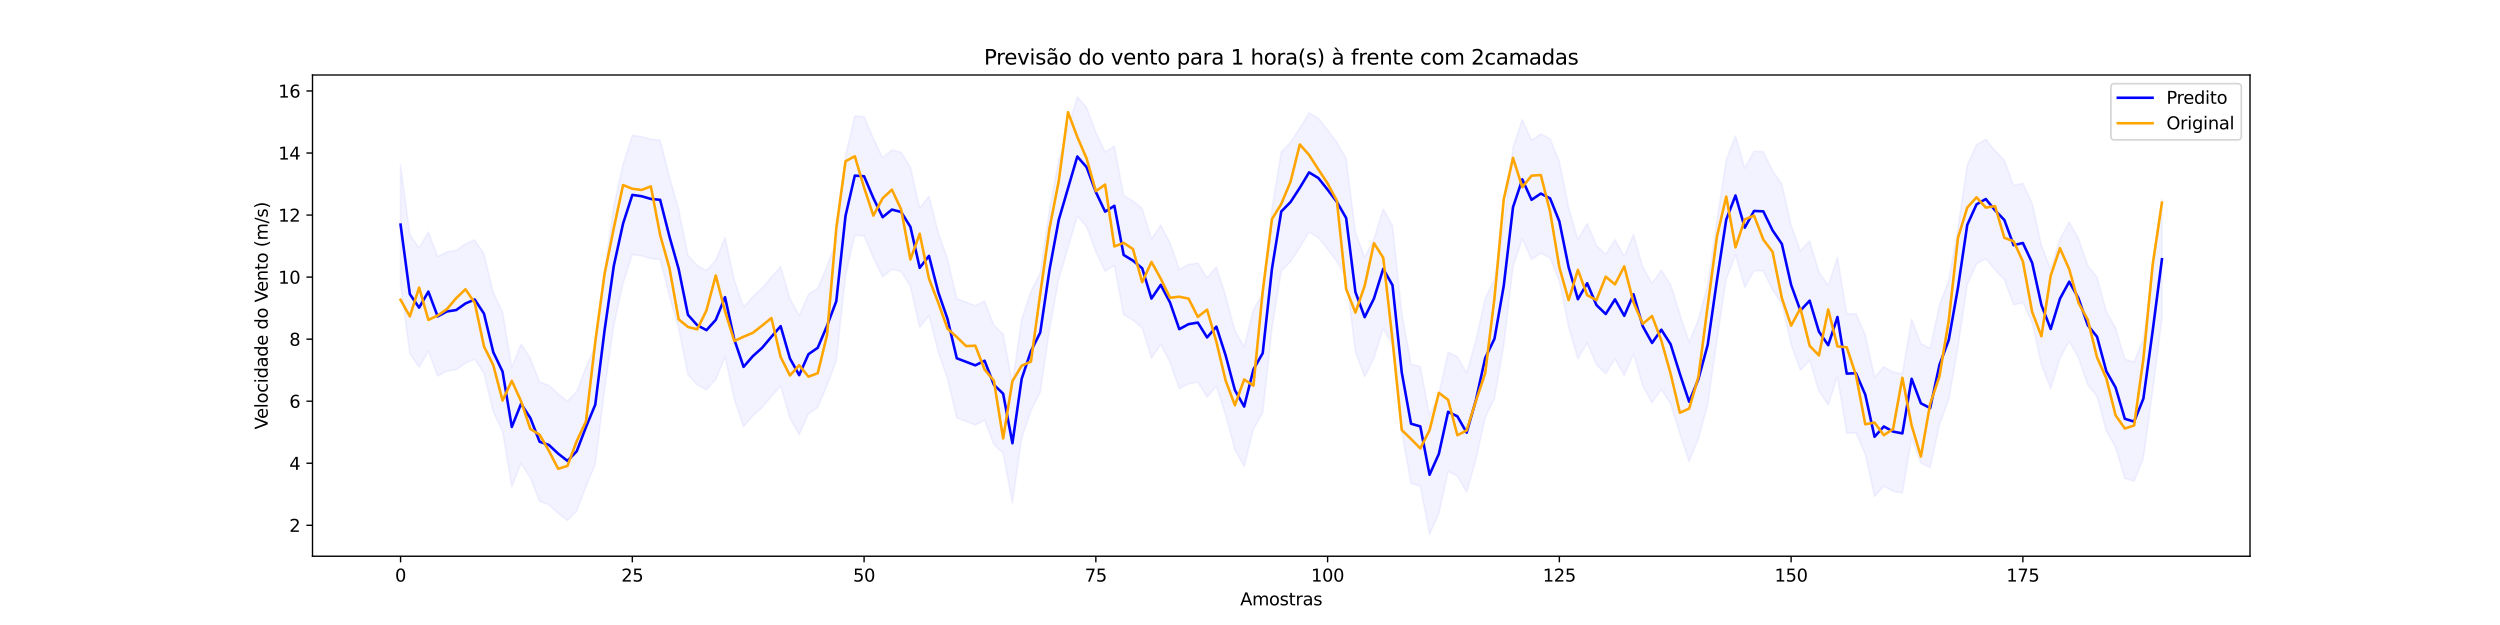 <?xml version="1.0" encoding="utf-8" standalone="no"?>
<!DOCTYPE svg PUBLIC "-//W3C//DTD SVG 1.1//EN"
  "http://www.w3.org/Graphics/SVG/1.1/DTD/svg11.dtd">
<svg xmlns:xlink="http://www.w3.org/1999/xlink" width="1440pt" height="360pt" viewBox="0 0 1440 360" xmlns="http://www.w3.org/2000/svg" version="1.1">
 <defs>
  <style type="text/css">*{stroke-linejoin: round; stroke-linecap: butt}</style>
 </defs>
 <g id="figure_1">
  <g id="patch_1">
   <path d="M 0 360 
L 1440 360 
L 1440 0 
L 0 0 
z
" style="fill: #ffffff"/>
  </g>
  <g id="axes_1">
   <g id="patch_2">
    <path d="M 180 320.4 
L 1296 320.4 
L 1296 43.2 
L 180 43.2 
z
" style="fill: #ffffff"/>
   </g>
   <g id="PolyCollection_1">
    <defs>
     <path id="m477e5c81d1" d="M 230.727 -264.965 
L 230.727 -196.266 
L 236.067 -156.262 
L 241.407 -148.441 
L 246.746 -157.671 
L 252.086 -143.405 
L 257.426 -146.241 
L 262.766 -147.062 
L 268.105 -150.848 
L 273.445 -153.124 
L 278.785 -144.986 
L 284.124 -122.798 
L 289.464 -111.633 
L 294.804 -79.74 
L 300.144 -93.084 
L 305.483 -84.875 
L 310.823 -71.211 
L 316.163 -69.358 
L 321.502 -64.366 
L 326.842 -60.197 
L 332.182 -65.712 
L 337.522 -79.665 
L 342.861 -92.544 
L 348.201 -135.13 
L 353.541 -172.463 
L 358.88 -196.857 
L 364.22 -213.396 
L 369.56 -212.628 
L 374.9 -211.063 
L 380.239 -210.549 
L 385.579 -189.518 
L 390.919 -170.635 
L 396.258 -144.296 
L 401.598 -138.327 
L 406.938 -135.492 
L 412.278 -141.4 
L 417.617 -154.473 
L 422.957 -130.081 
L 428.297 -114.335 
L 433.636 -120.506 
L 438.976 -125.298 
L 444.316 -131.637 
L 449.656 -137.776 
L 454.995 -119.187 
L 460.335 -109.582 
L 465.675 -121.634 
L 471.014 -125.335 
L 476.354 -137.959 
L 481.694 -152.124 
L 487.033 -201.389 
L 492.373 -224.495 
L 497.713 -224.102 
L 503.053 -211.573 
L 508.392 -200.541 
L 513.732 -204.923 
L 519.072 -203.546 
L 524.411 -194.928 
L 529.751 -171.385 
L 535.091 -178.264 
L 540.431 -157.363 
L 545.77 -141.96 
L 551.11 -119.278 
L 556.45 -117.253 
L 561.789 -115.213 
L 567.129 -117.88 
L 572.469 -104.03 
L 577.809 -98.88 
L 583.148 -70.343 
L 588.488 -107.49 
L 593.828 -123.414 
L 599.167 -134.11 
L 604.507 -170.256 
L 609.847 -199.022 
L 615.187 -217.424 
L 620.526 -235.501 
L 625.866 -229.348 
L 631.206 -215.053 
L 636.545 -203.748 
L 641.885 -207.098 
L 647.225 -178.792 
L 652.565 -175.55 
L 657.904 -171.116 
L 663.244 -153.677 
L 668.584 -161.562 
L 673.923 -151.421 
L 679.263 -136.062 
L 684.603 -138.929 
L 689.943 -139.84 
L 695.282 -131.297 
L 700.622 -137.49 
L 705.962 -120.932 
L 711.301 -100.91 
L 716.641 -91.478 
L 721.981 -112.852 
L 727.321 -122.232 
L 732.66 -170.947 
L 738 -203.819 
L 743.34 -209.26 
L 748.679 -217.484 
L 754.019 -226.339 
L 759.359 -223.126 
L 764.699 -216.413 
L 770.038 -209.355 
L 775.378 -200.061 
L 780.718 -157.422 
L 786.057 -142.976 
L 791.397 -153.698 
L 796.737 -170.79 
L 802.077 -161.39 
L 807.416 -111.074 
L 812.756 -81.596 
L 818.096 -80.043 
L 823.435 -52.2 
L 828.775 -64.204 
L 834.115 -88.455 
L 839.455 -85.833 
L 844.794 -76.452 
L 850.134 -95.232 
L 855.474 -119.412 
L 860.813 -130.527 
L 866.153 -160.983 
L 871.493 -206.311 
L 876.833 -222.344 
L 882.172 -210.545 
L 887.512 -214.159 
L 892.852 -211.392 
L 898.191 -198.134 
L 903.531 -171.683 
L 908.871 -153.314 
L 914.211 -162.491 
L 919.55 -149.942 
L 924.89 -144.767 
L 930.23 -153.227 
L 935.569 -143.732 
L 940.909 -156.143 
L 946.249 -137.674 
L 951.589 -128.11 
L 956.928 -135.733 
L 962.268 -127.372 
L 967.608 -110.28 
L 972.947 -94.24 
L 978.287 -107.299 
L 983.627 -127.023 
L 988.967 -164.26 
L 994.306 -199.181 
L 999.646 -213.041 
L 1004.986 -194.533 
L 1010.325 -204.148 
L 1015.665 -203.908 
L 1021.005 -192.953 
L 1026.344 -185.172 
L 1031.684 -161.564 
L 1037.024 -146.773 
L 1042.364 -152.472 
L 1047.703 -134.644 
L 1053.043 -126.827 
L 1058.383 -143.055 
L 1063.722 -110.448 
L 1069.062 -110.68 
L 1074.402 -98.301 
L 1079.742 -74.074 
L 1085.081 -79.995 
L 1090.421 -77.054 
L 1095.761 -76.018 
L 1101.1 -107.462 
L 1106.44 -93.337 
L 1111.78 -90.608 
L 1117.12 -115.449 
L 1122.459 -129.749 
L 1127.799 -159.989 
L 1133.139 -196.117 
L 1138.478 -207.944 
L 1143.818 -211.029 
L 1149.158 -204.493 
L 1154.498 -198.951 
L 1159.837 -184.427 
L 1165.177 -185.684 
L 1170.517 -174.274 
L 1175.856 -149.954 
L 1181.196 -136.146 
L 1186.536 -153.591 
L 1191.876 -163.401 
L 1197.215 -153.843 
L 1202.555 -138.327 
L 1207.895 -131.679 
L 1213.234 -111.84 
L 1218.574 -102.445 
L 1223.914 -84.413 
L 1229.254 -82.815 
L 1234.593 -96.074 
L 1239.933 -135.032 
L 1245.273 -176.329 
L 1245.273 -245.028 
L 1245.273 -245.028 
L 1239.933 -203.731 
L 1234.593 -164.773 
L 1229.254 -151.514 
L 1223.914 -153.112 
L 1218.574 -171.144 
L 1213.234 -180.539 
L 1207.895 -200.378 
L 1202.555 -207.026 
L 1197.215 -222.542 
L 1191.876 -232.1 
L 1186.536 -222.29 
L 1181.196 -204.845 
L 1175.856 -218.653 
L 1170.517 -242.973 
L 1165.177 -254.383 
L 1159.837 -253.126 
L 1154.498 -267.65 
L 1149.158 -273.192 
L 1143.818 -279.728 
L 1138.478 -276.643 
L 1133.139 -264.816 
L 1127.799 -228.688 
L 1122.459 -198.448 
L 1117.12 -184.148 
L 1111.78 -159.307 
L 1106.44 -162.036 
L 1101.1 -176.161 
L 1095.761 -144.717 
L 1090.421 -145.753 
L 1085.081 -148.694 
L 1079.742 -142.773 
L 1074.402 -167 
L 1069.062 -179.379 
L 1063.722 -179.147 
L 1058.383 -211.754 
L 1053.043 -195.526 
L 1047.703 -203.343 
L 1042.364 -221.171 
L 1037.024 -215.472 
L 1031.684 -230.263 
L 1026.344 -253.871 
L 1021.005 -261.652 
L 1015.665 -272.607 
L 1010.325 -272.847 
L 1004.986 -263.232 
L 999.646 -281.74 
L 994.306 -267.88 
L 988.967 -232.959 
L 983.627 -195.722 
L 978.287 -175.998 
L 972.947 -162.939 
L 967.608 -178.979 
L 962.268 -196.071 
L 956.928 -204.432 
L 951.589 -196.809 
L 946.249 -206.373 
L 940.909 -224.842 
L 935.569 -212.431 
L 930.23 -221.926 
L 924.89 -213.466 
L 919.55 -218.641 
L 914.211 -231.19 
L 908.871 -222.013 
L 903.531 -240.382 
L 898.191 -266.833 
L 892.852 -280.091 
L 887.512 -282.858 
L 882.172 -279.244 
L 876.833 -291.043 
L 871.493 -275.01 
L 866.153 -229.682 
L 860.813 -199.226 
L 855.474 -188.111 
L 850.134 -163.931 
L 844.794 -145.151 
L 839.455 -154.532 
L 834.115 -157.154 
L 828.775 -132.903 
L 823.435 -120.899 
L 818.096 -148.742 
L 812.756 -150.295 
L 807.416 -179.773 
L 802.077 -230.089 
L 796.737 -239.489 
L 791.397 -222.397 
L 786.057 -211.675 
L 780.718 -226.121 
L 775.378 -268.76 
L 770.038 -278.054 
L 764.699 -285.112 
L 759.359 -291.825 
L 754.019 -295.038 
L 748.679 -286.183 
L 743.34 -277.959 
L 738 -272.518 
L 732.66 -239.646 
L 727.321 -190.931 
L 721.981 -181.551 
L 716.641 -160.177 
L 711.301 -169.609 
L 705.962 -189.631 
L 700.622 -206.189 
L 695.282 -199.996 
L 689.943 -208.539 
L 684.603 -207.628 
L 679.263 -204.761 
L 673.923 -220.12 
L 668.584 -230.261 
L 663.244 -222.376 
L 657.904 -239.815 
L 652.565 -244.249 
L 647.225 -247.491 
L 641.885 -275.797 
L 636.545 -272.447 
L 631.206 -283.752 
L 625.866 -298.047 
L 620.526 -304.2 
L 615.187 -286.123 
L 609.847 -267.721 
L 604.507 -238.955 
L 599.167 -202.809 
L 593.828 -192.113 
L 588.488 -176.189 
L 583.148 -139.042 
L 577.809 -167.579 
L 572.469 -172.729 
L 567.129 -186.579 
L 561.789 -183.912 
L 556.45 -185.952 
L 551.11 -187.977 
L 545.77 -210.659 
L 540.431 -226.062 
L 535.091 -246.963 
L 529.751 -240.084 
L 524.411 -263.627 
L 519.072 -272.245 
L 513.732 -273.622 
L 508.392 -269.24 
L 503.053 -280.272 
L 497.713 -292.801 
L 492.373 -293.194 
L 487.033 -270.088 
L 481.694 -220.823 
L 476.354 -206.658 
L 471.014 -194.034 
L 465.675 -190.333 
L 460.335 -178.281 
L 454.995 -187.886 
L 449.656 -206.475 
L 444.316 -200.336 
L 438.976 -193.997 
L 433.636 -189.205 
L 428.297 -183.034 
L 422.957 -198.78 
L 417.617 -223.172 
L 412.278 -210.099 
L 406.938 -204.191 
L 401.598 -207.026 
L 396.258 -212.995 
L 390.919 -239.334 
L 385.579 -258.217 
L 380.239 -279.248 
L 374.9 -279.762 
L 369.56 -281.327 
L 364.22 -282.095 
L 358.88 -265.556 
L 353.541 -241.162 
L 348.201 -203.829 
L 342.861 -161.243 
L 337.522 -148.364 
L 332.182 -134.411 
L 326.842 -128.896 
L 321.502 -133.065 
L 316.163 -138.057 
L 310.823 -139.91 
L 305.483 -153.574 
L 300.144 -161.783 
L 294.804 -148.439 
L 289.464 -180.332 
L 284.124 -191.497 
L 278.785 -213.685 
L 273.445 -221.823 
L 268.105 -219.547 
L 262.766 -215.761 
L 257.426 -214.94 
L 252.086 -212.104 
L 246.746 -226.37 
L 241.407 -217.14 
L 236.067 -224.961 
L 230.727 -264.965 
z
" style="stroke: #0000ff; stroke-opacity: 0.05"/>
    </defs>
    <g clip-path="url(#pab2ebbd6a3)">
     <use xlink:href="#m477e5c81d1" x="0" y="360" style="fill: #0000ff; fill-opacity: 0.05; stroke: #0000ff; stroke-opacity: 0.05"/>
    </g>
   </g>
   <g id="matplotlib.axis_1">
    <g id="xtick_1">
     <g id="line2d_1">
      <defs>
       <path id="mc844290f88" d="M 0 0 
L 0 3.5 
" style="stroke: #000000; stroke-width: 0.8"/>
      </defs>
      <g>
       <use xlink:href="#mc844290f88" x="230.727" y="320.4" style="stroke: #000000; stroke-width: 0.8"/>
      </g>
     </g>
     <g id="text_1">
      <!-- 0 -->
      <g transform="translate(227.546 334.998) scale(0.1 -0.1)">
       <defs>
        <path id="DejaVuSans-30" d="M 2034 4250 
Q 1547 4250 1301 3770 
Q 1056 3291 1056 2328 
Q 1056 1369 1301 889 
Q 1547 409 2034 409 
Q 2525 409 2770 889 
Q 3016 1369 3016 2328 
Q 3016 3291 2770 3770 
Q 2525 4250 2034 4250 
z
M 2034 4750 
Q 2819 4750 3233 4129 
Q 3647 3509 3647 2328 
Q 3647 1150 3233 529 
Q 2819 -91 2034 -91 
Q 1250 -91 836 529 
Q 422 1150 422 2328 
Q 422 3509 836 4129 
Q 1250 4750 2034 4750 
z
" transform="scale(0.016)"/>
       </defs>
       <use xlink:href="#DejaVuSans-30"/>
      </g>
     </g>
    </g>
    <g id="xtick_2">
     <g id="line2d_2">
      <g>
       <use xlink:href="#mc844290f88" x="364.22" y="320.4" style="stroke: #000000; stroke-width: 0.8"/>
      </g>
     </g>
     <g id="text_2">
      <!-- 25 -->
      <g transform="translate(357.858 334.998) scale(0.1 -0.1)">
       <defs>
        <path id="DejaVuSans-32" d="M 1228 531 
L 3431 531 
L 3431 0 
L 469 0 
L 469 531 
Q 828 903 1448 1529 
Q 2069 2156 2228 2338 
Q 2531 2678 2651 2914 
Q 2772 3150 2772 3378 
Q 2772 3750 2511 3984 
Q 2250 4219 1831 4219 
Q 1534 4219 1204 4116 
Q 875 4013 500 3803 
L 500 4441 
Q 881 4594 1212 4672 
Q 1544 4750 1819 4750 
Q 2544 4750 2975 4387 
Q 3406 4025 3406 3419 
Q 3406 3131 3298 2873 
Q 3191 2616 2906 2266 
Q 2828 2175 2409 1742 
Q 1991 1309 1228 531 
z
" transform="scale(0.016)"/>
        <path id="DejaVuSans-35" d="M 691 4666 
L 3169 4666 
L 3169 4134 
L 1269 4134 
L 1269 2991 
Q 1406 3038 1543 3061 
Q 1681 3084 1819 3084 
Q 2600 3084 3056 2656 
Q 3513 2228 3513 1497 
Q 3513 744 3044 326 
Q 2575 -91 1722 -91 
Q 1428 -91 1123 -41 
Q 819 9 494 109 
L 494 744 
Q 775 591 1075 516 
Q 1375 441 1709 441 
Q 2250 441 2565 725 
Q 2881 1009 2881 1497 
Q 2881 1984 2565 2268 
Q 2250 2553 1709 2553 
Q 1456 2553 1204 2497 
Q 953 2441 691 2322 
L 691 4666 
z
" transform="scale(0.016)"/>
       </defs>
       <use xlink:href="#DejaVuSans-32"/>
       <use xlink:href="#DejaVuSans-35" x="63.623"/>
      </g>
     </g>
    </g>
    <g id="xtick_3">
     <g id="line2d_3">
      <g>
       <use xlink:href="#mc844290f88" x="497.713" y="320.4" style="stroke: #000000; stroke-width: 0.8"/>
      </g>
     </g>
     <g id="text_3">
      <!-- 50 -->
      <g transform="translate(491.35 334.998) scale(0.1 -0.1)">
       <use xlink:href="#DejaVuSans-35"/>
       <use xlink:href="#DejaVuSans-30" x="63.623"/>
      </g>
     </g>
    </g>
    <g id="xtick_4">
     <g id="line2d_4">
      <g>
       <use xlink:href="#mc844290f88" x="631.206" y="320.4" style="stroke: #000000; stroke-width: 0.8"/>
      </g>
     </g>
     <g id="text_4">
      <!-- 75 -->
      <g transform="translate(624.843 334.998) scale(0.1 -0.1)">
       <defs>
        <path id="DejaVuSans-37" d="M 525 4666 
L 3525 4666 
L 3525 4397 
L 1831 0 
L 1172 0 
L 2766 4134 
L 525 4134 
L 525 4666 
z
" transform="scale(0.016)"/>
       </defs>
       <use xlink:href="#DejaVuSans-37"/>
       <use xlink:href="#DejaVuSans-35" x="63.623"/>
      </g>
     </g>
    </g>
    <g id="xtick_5">
     <g id="line2d_5">
      <g>
       <use xlink:href="#mc844290f88" x="764.699" y="320.4" style="stroke: #000000; stroke-width: 0.8"/>
      </g>
     </g>
     <g id="text_5">
      <!-- 100 -->
      <g transform="translate(755.155 334.998) scale(0.1 -0.1)">
       <defs>
        <path id="DejaVuSans-31" d="M 794 531 
L 1825 531 
L 1825 4091 
L 703 3866 
L 703 4441 
L 1819 4666 
L 2450 4666 
L 2450 531 
L 3481 531 
L 3481 0 
L 794 0 
L 794 531 
z
" transform="scale(0.016)"/>
       </defs>
       <use xlink:href="#DejaVuSans-31"/>
       <use xlink:href="#DejaVuSans-30" x="63.623"/>
       <use xlink:href="#DejaVuSans-30" x="127.246"/>
      </g>
     </g>
    </g>
    <g id="xtick_6">
     <g id="line2d_6">
      <g>
       <use xlink:href="#mc844290f88" x="898.191" y="320.4" style="stroke: #000000; stroke-width: 0.8"/>
      </g>
     </g>
     <g id="text_6">
      <!-- 125 -->
      <g transform="translate(888.648 334.998) scale(0.1 -0.1)">
       <use xlink:href="#DejaVuSans-31"/>
       <use xlink:href="#DejaVuSans-32" x="63.623"/>
       <use xlink:href="#DejaVuSans-35" x="127.246"/>
      </g>
     </g>
    </g>
    <g id="xtick_7">
     <g id="line2d_7">
      <g>
       <use xlink:href="#mc844290f88" x="1031.684" y="320.4" style="stroke: #000000; stroke-width: 0.8"/>
      </g>
     </g>
     <g id="text_7">
      <!-- 150 -->
      <g transform="translate(1022.14 334.998) scale(0.1 -0.1)">
       <use xlink:href="#DejaVuSans-31"/>
       <use xlink:href="#DejaVuSans-35" x="63.623"/>
       <use xlink:href="#DejaVuSans-30" x="127.246"/>
      </g>
     </g>
    </g>
    <g id="xtick_8">
     <g id="line2d_8">
      <g>
       <use xlink:href="#mc844290f88" x="1165.177" y="320.4" style="stroke: #000000; stroke-width: 0.8"/>
      </g>
     </g>
     <g id="text_8">
      <!-- 175 -->
      <g transform="translate(1155.633 334.998) scale(0.1 -0.1)">
       <use xlink:href="#DejaVuSans-31"/>
       <use xlink:href="#DejaVuSans-37" x="63.623"/>
       <use xlink:href="#DejaVuSans-35" x="127.246"/>
      </g>
     </g>
    </g>
    <g id="text_9">
     <!-- Amostras -->
     <g transform="translate(714.361 348.677) scale(0.1 -0.1)">
      <defs>
       <path id="DejaVuSans-41" d="M 2188 4044 
L 1331 1722 
L 3047 1722 
L 2188 4044 
z
M 1831 4666 
L 2547 4666 
L 4325 0 
L 3669 0 
L 3244 1197 
L 1141 1197 
L 716 0 
L 50 0 
L 1831 4666 
z
" transform="scale(0.016)"/>
       <path id="DejaVuSans-6d" d="M 3328 2828 
Q 3544 3216 3844 3400 
Q 4144 3584 4550 3584 
Q 5097 3584 5394 3201 
Q 5691 2819 5691 2113 
L 5691 0 
L 5113 0 
L 5113 2094 
Q 5113 2597 4934 2840 
Q 4756 3084 4391 3084 
Q 3944 3084 3684 2787 
Q 3425 2491 3425 1978 
L 3425 0 
L 2847 0 
L 2847 2094 
Q 2847 2600 2669 2842 
Q 2491 3084 2119 3084 
Q 1678 3084 1418 2786 
Q 1159 2488 1159 1978 
L 1159 0 
L 581 0 
L 581 3500 
L 1159 3500 
L 1159 2956 
Q 1356 3278 1631 3431 
Q 1906 3584 2284 3584 
Q 2666 3584 2933 3390 
Q 3200 3197 3328 2828 
z
" transform="scale(0.016)"/>
       <path id="DejaVuSans-6f" d="M 1959 3097 
Q 1497 3097 1228 2736 
Q 959 2375 959 1747 
Q 959 1119 1226 758 
Q 1494 397 1959 397 
Q 2419 397 2687 759 
Q 2956 1122 2956 1747 
Q 2956 2369 2687 2733 
Q 2419 3097 1959 3097 
z
M 1959 3584 
Q 2709 3584 3137 3096 
Q 3566 2609 3566 1747 
Q 3566 888 3137 398 
Q 2709 -91 1959 -91 
Q 1206 -91 779 398 
Q 353 888 353 1747 
Q 353 2609 779 3096 
Q 1206 3584 1959 3584 
z
" transform="scale(0.016)"/>
       <path id="DejaVuSans-73" d="M 2834 3397 
L 2834 2853 
Q 2591 2978 2328 3040 
Q 2066 3103 1784 3103 
Q 1356 3103 1142 2972 
Q 928 2841 928 2578 
Q 928 2378 1081 2264 
Q 1234 2150 1697 2047 
L 1894 2003 
Q 2506 1872 2764 1633 
Q 3022 1394 3022 966 
Q 3022 478 2636 193 
Q 2250 -91 1575 -91 
Q 1294 -91 989 -36 
Q 684 19 347 128 
L 347 722 
Q 666 556 975 473 
Q 1284 391 1588 391 
Q 1994 391 2212 530 
Q 2431 669 2431 922 
Q 2431 1156 2273 1281 
Q 2116 1406 1581 1522 
L 1381 1569 
Q 847 1681 609 1914 
Q 372 2147 372 2553 
Q 372 3047 722 3315 
Q 1072 3584 1716 3584 
Q 2034 3584 2315 3537 
Q 2597 3491 2834 3397 
z
" transform="scale(0.016)"/>
       <path id="DejaVuSans-74" d="M 1172 4494 
L 1172 3500 
L 2356 3500 
L 2356 3053 
L 1172 3053 
L 1172 1153 
Q 1172 725 1289 603 
Q 1406 481 1766 481 
L 2356 481 
L 2356 0 
L 1766 0 
Q 1100 0 847 248 
Q 594 497 594 1153 
L 594 3053 
L 172 3053 
L 172 3500 
L 594 3500 
L 594 4494 
L 1172 4494 
z
" transform="scale(0.016)"/>
       <path id="DejaVuSans-72" d="M 2631 2963 
Q 2534 3019 2420 3045 
Q 2306 3072 2169 3072 
Q 1681 3072 1420 2755 
Q 1159 2438 1159 1844 
L 1159 0 
L 581 0 
L 581 3500 
L 1159 3500 
L 1159 2956 
Q 1341 3275 1631 3429 
Q 1922 3584 2338 3584 
Q 2397 3584 2469 3576 
Q 2541 3569 2628 3553 
L 2631 2963 
z
" transform="scale(0.016)"/>
       <path id="DejaVuSans-61" d="M 2194 1759 
Q 1497 1759 1228 1600 
Q 959 1441 959 1056 
Q 959 750 1161 570 
Q 1363 391 1709 391 
Q 2188 391 2477 730 
Q 2766 1069 2766 1631 
L 2766 1759 
L 2194 1759 
z
M 3341 1997 
L 3341 0 
L 2766 0 
L 2766 531 
Q 2569 213 2275 61 
Q 1981 -91 1556 -91 
Q 1019 -91 701 211 
Q 384 513 384 1019 
Q 384 1609 779 1909 
Q 1175 2209 1959 2209 
L 2766 2209 
L 2766 2266 
Q 2766 2663 2505 2880 
Q 2244 3097 1772 3097 
Q 1472 3097 1187 3025 
Q 903 2953 641 2809 
L 641 3341 
Q 956 3463 1253 3523 
Q 1550 3584 1831 3584 
Q 2591 3584 2966 3190 
Q 3341 2797 3341 1997 
z
" transform="scale(0.016)"/>
      </defs>
      <use xlink:href="#DejaVuSans-41"/>
      <use xlink:href="#DejaVuSans-6d" x="68.408"/>
      <use xlink:href="#DejaVuSans-6f" x="165.82"/>
      <use xlink:href="#DejaVuSans-73" x="227.002"/>
      <use xlink:href="#DejaVuSans-74" x="279.102"/>
      <use xlink:href="#DejaVuSans-72" x="318.311"/>
      <use xlink:href="#DejaVuSans-61" x="359.424"/>
      <use xlink:href="#DejaVuSans-73" x="420.703"/>
     </g>
    </g>
   </g>
   <g id="matplotlib.axis_2">
    <g id="ytick_1">
     <g id="line2d_9">
      <defs>
       <path id="meb64af2135" d="M 0 0 
L -3.5 0 
" style="stroke: #000000; stroke-width: 0.8"/>
      </defs>
      <g>
       <use xlink:href="#meb64af2135" x="180" y="302.562" style="stroke: #000000; stroke-width: 0.8"/>
      </g>
     </g>
     <g id="text_10">
      <!-- 2 -->
      <g transform="translate(166.637 306.362) scale(0.1 -0.1)">
       <use xlink:href="#DejaVuSans-32"/>
      </g>
     </g>
    </g>
    <g id="ytick_2">
     <g id="line2d_10">
      <g>
       <use xlink:href="#meb64af2135" x="180" y="266.826" style="stroke: #000000; stroke-width: 0.8"/>
      </g>
     </g>
     <g id="text_11">
      <!-- 4 -->
      <g transform="translate(166.637 270.625) scale(0.1 -0.1)">
       <defs>
        <path id="DejaVuSans-34" d="M 2419 4116 
L 825 1625 
L 2419 1625 
L 2419 4116 
z
M 2253 4666 
L 3047 4666 
L 3047 1625 
L 3713 1625 
L 3713 1100 
L 3047 1100 
L 3047 0 
L 2419 0 
L 2419 1100 
L 313 1100 
L 313 1709 
L 2253 4666 
z
" transform="scale(0.016)"/>
       </defs>
       <use xlink:href="#DejaVuSans-34"/>
      </g>
     </g>
    </g>
    <g id="ytick_3">
     <g id="line2d_11">
      <g>
       <use xlink:href="#meb64af2135" x="180" y="231.09" style="stroke: #000000; stroke-width: 0.8"/>
      </g>
     </g>
     <g id="text_12">
      <!-- 6 -->
      <g transform="translate(166.637 234.889) scale(0.1 -0.1)">
       <defs>
        <path id="DejaVuSans-36" d="M 2113 2584 
Q 1688 2584 1439 2293 
Q 1191 2003 1191 1497 
Q 1191 994 1439 701 
Q 1688 409 2113 409 
Q 2538 409 2786 701 
Q 3034 994 3034 1497 
Q 3034 2003 2786 2293 
Q 2538 2584 2113 2584 
z
M 3366 4563 
L 3366 3988 
Q 3128 4100 2886 4159 
Q 2644 4219 2406 4219 
Q 1781 4219 1451 3797 
Q 1122 3375 1075 2522 
Q 1259 2794 1537 2939 
Q 1816 3084 2150 3084 
Q 2853 3084 3261 2657 
Q 3669 2231 3669 1497 
Q 3669 778 3244 343 
Q 2819 -91 2113 -91 
Q 1303 -91 875 529 
Q 447 1150 447 2328 
Q 447 3434 972 4092 
Q 1497 4750 2381 4750 
Q 2619 4750 2861 4703 
Q 3103 4656 3366 4563 
z
" transform="scale(0.016)"/>
       </defs>
       <use xlink:href="#DejaVuSans-36"/>
      </g>
     </g>
    </g>
    <g id="ytick_4">
     <g id="line2d_12">
      <g>
       <use xlink:href="#meb64af2135" x="180" y="195.354" style="stroke: #000000; stroke-width: 0.8"/>
      </g>
     </g>
     <g id="text_13">
      <!-- 8 -->
      <g transform="translate(166.637 199.153) scale(0.1 -0.1)">
       <defs>
        <path id="DejaVuSans-38" d="M 2034 2216 
Q 1584 2216 1326 1975 
Q 1069 1734 1069 1313 
Q 1069 891 1326 650 
Q 1584 409 2034 409 
Q 2484 409 2743 651 
Q 3003 894 3003 1313 
Q 3003 1734 2745 1975 
Q 2488 2216 2034 2216 
z
M 1403 2484 
Q 997 2584 770 2862 
Q 544 3141 544 3541 
Q 544 4100 942 4425 
Q 1341 4750 2034 4750 
Q 2731 4750 3128 4425 
Q 3525 4100 3525 3541 
Q 3525 3141 3298 2862 
Q 3072 2584 2669 2484 
Q 3125 2378 3379 2068 
Q 3634 1759 3634 1313 
Q 3634 634 3220 271 
Q 2806 -91 2034 -91 
Q 1263 -91 848 271 
Q 434 634 434 1313 
Q 434 1759 690 2068 
Q 947 2378 1403 2484 
z
M 1172 3481 
Q 1172 3119 1398 2916 
Q 1625 2713 2034 2713 
Q 2441 2713 2670 2916 
Q 2900 3119 2900 3481 
Q 2900 3844 2670 4047 
Q 2441 4250 2034 4250 
Q 1625 4250 1398 4047 
Q 1172 3844 1172 3481 
z
" transform="scale(0.016)"/>
       </defs>
       <use xlink:href="#DejaVuSans-38"/>
      </g>
     </g>
    </g>
    <g id="ytick_5">
     <g id="line2d_13">
      <g>
       <use xlink:href="#meb64af2135" x="180" y="159.618" style="stroke: #000000; stroke-width: 0.8"/>
      </g>
     </g>
     <g id="text_14">
      <!-- 10 -->
      <g transform="translate(160.275 163.417) scale(0.1 -0.1)">
       <use xlink:href="#DejaVuSans-31"/>
       <use xlink:href="#DejaVuSans-30" x="63.623"/>
      </g>
     </g>
    </g>
    <g id="ytick_6">
     <g id="line2d_14">
      <g>
       <use xlink:href="#meb64af2135" x="180" y="123.881" style="stroke: #000000; stroke-width: 0.8"/>
      </g>
     </g>
     <g id="text_15">
      <!-- 12 -->
      <g transform="translate(160.275 127.681) scale(0.1 -0.1)">
       <use xlink:href="#DejaVuSans-31"/>
       <use xlink:href="#DejaVuSans-32" x="63.623"/>
      </g>
     </g>
    </g>
    <g id="ytick_7">
     <g id="line2d_15">
      <g>
       <use xlink:href="#meb64af2135" x="180" y="88.145" style="stroke: #000000; stroke-width: 0.8"/>
      </g>
     </g>
     <g id="text_16">
      <!-- 14 -->
      <g transform="translate(160.275 91.945) scale(0.1 -0.1)">
       <use xlink:href="#DejaVuSans-31"/>
       <use xlink:href="#DejaVuSans-34" x="63.623"/>
      </g>
     </g>
    </g>
    <g id="ytick_8">
     <g id="line2d_16">
      <g>
       <use xlink:href="#meb64af2135" x="180" y="52.409" style="stroke: #000000; stroke-width: 0.8"/>
      </g>
     </g>
     <g id="text_17">
      <!-- 16 -->
      <g transform="translate(160.275 56.208) scale(0.1 -0.1)">
       <use xlink:href="#DejaVuSans-31"/>
       <use xlink:href="#DejaVuSans-36" x="63.623"/>
      </g>
     </g>
    </g>
    <g id="text_18">
     <!-- Velocidade do Vento (m/s) -->
     <g transform="translate(154.195 247.345) rotate(-90) scale(0.1 -0.1)">
      <defs>
       <path id="DejaVuSans-56" d="M 1831 0 
L 50 4666 
L 709 4666 
L 2188 738 
L 3669 4666 
L 4325 4666 
L 2547 0 
L 1831 0 
z
" transform="scale(0.016)"/>
       <path id="DejaVuSans-65" d="M 3597 1894 
L 3597 1613 
L 953 1613 
Q 991 1019 1311 708 
Q 1631 397 2203 397 
Q 2534 397 2845 478 
Q 3156 559 3463 722 
L 3463 178 
Q 3153 47 2828 -22 
Q 2503 -91 2169 -91 
Q 1331 -91 842 396 
Q 353 884 353 1716 
Q 353 2575 817 3079 
Q 1281 3584 2069 3584 
Q 2775 3584 3186 3129 
Q 3597 2675 3597 1894 
z
M 3022 2063 
Q 3016 2534 2758 2815 
Q 2500 3097 2075 3097 
Q 1594 3097 1305 2825 
Q 1016 2553 972 2059 
L 3022 2063 
z
" transform="scale(0.016)"/>
       <path id="DejaVuSans-6c" d="M 603 4863 
L 1178 4863 
L 1178 0 
L 603 0 
L 603 4863 
z
" transform="scale(0.016)"/>
       <path id="DejaVuSans-63" d="M 3122 3366 
L 3122 2828 
Q 2878 2963 2633 3030 
Q 2388 3097 2138 3097 
Q 1578 3097 1268 2742 
Q 959 2388 959 1747 
Q 959 1106 1268 751 
Q 1578 397 2138 397 
Q 2388 397 2633 464 
Q 2878 531 3122 666 
L 3122 134 
Q 2881 22 2623 -34 
Q 2366 -91 2075 -91 
Q 1284 -91 818 406 
Q 353 903 353 1747 
Q 353 2603 823 3093 
Q 1294 3584 2113 3584 
Q 2378 3584 2631 3529 
Q 2884 3475 3122 3366 
z
" transform="scale(0.016)"/>
       <path id="DejaVuSans-69" d="M 603 3500 
L 1178 3500 
L 1178 0 
L 603 0 
L 603 3500 
z
M 603 4863 
L 1178 4863 
L 1178 4134 
L 603 4134 
L 603 4863 
z
" transform="scale(0.016)"/>
       <path id="DejaVuSans-64" d="M 2906 2969 
L 2906 4863 
L 3481 4863 
L 3481 0 
L 2906 0 
L 2906 525 
Q 2725 213 2448 61 
Q 2172 -91 1784 -91 
Q 1150 -91 751 415 
Q 353 922 353 1747 
Q 353 2572 751 3078 
Q 1150 3584 1784 3584 
Q 2172 3584 2448 3432 
Q 2725 3281 2906 2969 
z
M 947 1747 
Q 947 1113 1208 752 
Q 1469 391 1925 391 
Q 2381 391 2643 752 
Q 2906 1113 2906 1747 
Q 2906 2381 2643 2742 
Q 2381 3103 1925 3103 
Q 1469 3103 1208 2742 
Q 947 2381 947 1747 
z
" transform="scale(0.016)"/>
       <path id="DejaVuSans-20" transform="scale(0.016)"/>
       <path id="DejaVuSans-6e" d="M 3513 2113 
L 3513 0 
L 2938 0 
L 2938 2094 
Q 2938 2591 2744 2837 
Q 2550 3084 2163 3084 
Q 1697 3084 1428 2787 
Q 1159 2491 1159 1978 
L 1159 0 
L 581 0 
L 581 3500 
L 1159 3500 
L 1159 2956 
Q 1366 3272 1645 3428 
Q 1925 3584 2291 3584 
Q 2894 3584 3203 3211 
Q 3513 2838 3513 2113 
z
" transform="scale(0.016)"/>
       <path id="DejaVuSans-28" d="M 1984 4856 
Q 1566 4138 1362 3434 
Q 1159 2731 1159 2009 
Q 1159 1288 1364 580 
Q 1569 -128 1984 -844 
L 1484 -844 
Q 1016 -109 783 600 
Q 550 1309 550 2009 
Q 550 2706 781 3412 
Q 1013 4119 1484 4856 
L 1984 4856 
z
" transform="scale(0.016)"/>
       <path id="DejaVuSans-2f" d="M 1625 4666 
L 2156 4666 
L 531 -594 
L 0 -594 
L 1625 4666 
z
" transform="scale(0.016)"/>
       <path id="DejaVuSans-29" d="M 513 4856 
L 1013 4856 
Q 1481 4119 1714 3412 
Q 1947 2706 1947 2009 
Q 1947 1309 1714 600 
Q 1481 -109 1013 -844 
L 513 -844 
Q 928 -128 1133 580 
Q 1338 1288 1338 2009 
Q 1338 2731 1133 3434 
Q 928 4138 513 4856 
z
" transform="scale(0.016)"/>
      </defs>
      <use xlink:href="#DejaVuSans-56"/>
      <use xlink:href="#DejaVuSans-65" x="60.658"/>
      <use xlink:href="#DejaVuSans-6c" x="122.182"/>
      <use xlink:href="#DejaVuSans-6f" x="149.965"/>
      <use xlink:href="#DejaVuSans-63" x="211.146"/>
      <use xlink:href="#DejaVuSans-69" x="266.127"/>
      <use xlink:href="#DejaVuSans-64" x="293.91"/>
      <use xlink:href="#DejaVuSans-61" x="357.387"/>
      <use xlink:href="#DejaVuSans-64" x="418.666"/>
      <use xlink:href="#DejaVuSans-65" x="482.143"/>
      <use xlink:href="#DejaVuSans-20" x="543.666"/>
      <use xlink:href="#DejaVuSans-64" x="575.453"/>
      <use xlink:href="#DejaVuSans-6f" x="638.93"/>
      <use xlink:href="#DejaVuSans-20" x="700.111"/>
      <use xlink:href="#DejaVuSans-56" x="731.898"/>
      <use xlink:href="#DejaVuSans-65" x="792.557"/>
      <use xlink:href="#DejaVuSans-6e" x="854.08"/>
      <use xlink:href="#DejaVuSans-74" x="917.459"/>
      <use xlink:href="#DejaVuSans-6f" x="956.668"/>
      <use xlink:href="#DejaVuSans-20" x="1017.85"/>
      <use xlink:href="#DejaVuSans-28" x="1049.637"/>
      <use xlink:href="#DejaVuSans-6d" x="1088.65"/>
      <use xlink:href="#DejaVuSans-2f" x="1186.062"/>
      <use xlink:href="#DejaVuSans-73" x="1219.754"/>
      <use xlink:href="#DejaVuSans-29" x="1271.854"/>
     </g>
    </g>
   </g>
   <g id="line2d_17">
    <path d="M 230.727 129.385 
L 236.067 169.389 
L 241.407 177.209 
L 246.746 167.979 
L 252.086 182.246 
L 257.426 179.41 
L 262.766 178.589 
L 268.105 174.802 
L 273.445 172.526 
L 278.785 180.665 
L 284.124 202.852 
L 289.464 214.017 
L 294.804 245.911 
L 300.144 232.567 
L 305.483 240.776 
L 310.823 254.439 
L 316.163 256.293 
L 321.502 261.284 
L 326.842 265.454 
L 332.182 259.939 
L 337.522 245.985 
L 342.861 233.107 
L 348.201 190.52 
L 353.541 153.188 
L 358.88 128.794 
L 364.22 112.255 
L 369.56 113.022 
L 374.9 114.588 
L 380.239 115.102 
L 385.579 136.133 
L 390.919 155.016 
L 396.258 181.355 
L 401.598 187.324 
L 406.938 190.158 
L 412.278 184.251 
L 417.617 171.177 
L 422.957 195.569 
L 428.297 211.316 
L 433.636 205.144 
L 438.976 200.352 
L 444.316 194.014 
L 449.656 187.875 
L 454.995 206.464 
L 460.335 216.068 
L 465.675 204.016 
L 471.014 200.315 
L 476.354 187.691 
L 481.694 173.526 
L 487.033 124.261 
L 492.373 101.156 
L 497.713 101.548 
L 503.053 114.078 
L 508.392 125.11 
L 513.732 120.727 
L 519.072 122.104 
L 524.411 130.723 
L 529.751 154.265 
L 535.091 147.387 
L 540.431 168.287 
L 545.77 183.69 
L 551.11 206.372 
L 561.789 210.437 
L 567.129 207.771 
L 572.469 221.621 
L 577.809 226.77 
L 583.148 255.307 
L 588.488 218.16 
L 593.828 202.236 
L 599.167 191.54 
L 604.507 155.394 
L 609.847 126.628 
L 620.526 90.15 
L 625.866 96.302 
L 631.206 110.597 
L 636.545 121.903 
L 641.885 118.553 
L 647.225 146.858 
L 652.565 150.101 
L 657.904 154.534 
L 663.244 171.973 
L 668.584 164.089 
L 673.923 174.23 
L 679.263 189.589 
L 684.603 186.721 
L 689.943 185.811 
L 695.282 194.353 
L 700.622 188.16 
L 705.962 204.718 
L 711.301 224.74 
L 716.641 234.172 
L 721.981 212.799 
L 727.321 203.419 
L 732.66 154.703 
L 738 121.831 
L 743.34 116.391 
L 748.679 108.167 
L 754.019 99.311 
L 759.359 102.524 
L 764.699 109.237 
L 770.038 116.296 
L 775.378 125.59 
L 780.718 168.229 
L 786.057 182.674 
L 791.397 171.952 
L 796.737 154.86 
L 802.077 164.261 
L 807.416 214.577 
L 812.756 244.055 
L 818.096 245.607 
L 823.435 273.45 
L 828.775 261.446 
L 834.115 237.195 
L 839.455 239.818 
L 844.794 249.199 
L 850.134 230.418 
L 855.474 206.238 
L 860.813 195.124 
L 866.153 164.667 
L 871.493 119.34 
L 876.833 103.306 
L 882.172 115.105 
L 887.512 111.492 
L 892.852 114.259 
L 898.191 127.516 
L 903.531 153.968 
L 908.871 172.337 
L 914.211 163.159 
L 919.55 175.708 
L 924.89 180.884 
L 930.23 172.423 
L 935.569 181.919 
L 940.909 169.508 
L 946.249 187.977 
L 951.589 197.54 
L 956.928 189.918 
L 962.268 198.278 
L 967.608 215.371 
L 972.947 231.41 
L 978.287 218.352 
L 983.627 198.628 
L 988.967 161.39 
L 994.306 126.469 
L 999.646 112.609 
L 1004.986 131.117 
L 1010.325 121.502 
L 1015.665 121.742 
L 1021.005 132.697 
L 1026.344 140.479 
L 1031.684 164.087 
L 1037.024 178.878 
L 1042.364 173.179 
L 1047.703 191.006 
L 1053.043 198.824 
L 1058.383 182.595 
L 1063.722 215.203 
L 1069.062 214.971 
L 1074.402 227.349 
L 1079.742 251.577 
L 1085.081 245.655 
L 1090.421 248.597 
L 1095.761 249.633 
L 1101.1 218.188 
L 1106.44 232.314 
L 1111.78 235.043 
L 1117.12 210.201 
L 1122.459 195.901 
L 1127.799 165.661 
L 1133.139 129.534 
L 1138.478 117.706 
L 1143.818 114.622 
L 1149.158 121.157 
L 1154.498 126.699 
L 1159.837 141.223 
L 1165.177 139.967 
L 1170.517 151.377 
L 1175.856 175.697 
L 1181.196 189.505 
L 1186.536 172.059 
L 1191.876 162.249 
L 1197.215 171.807 
L 1202.555 187.323 
L 1207.895 193.971 
L 1213.234 213.81 
L 1218.574 223.206 
L 1223.914 241.238 
L 1229.254 242.836 
L 1234.593 229.577 
L 1239.933 190.618 
L 1245.273 149.321 
L 1245.273 149.321 
" clip-path="url(#pab2ebbd6a3)" style="fill: none; stroke: #0000ff; stroke-width: 1.5; stroke-linecap: square"/>
   </g>
   <g id="line2d_18">
    <path d="M 230.727 172.691 
L 236.067 182.231 
L 241.407 165.653 
L 246.746 184.266 
L 252.086 181.734 
L 257.426 178.062 
L 262.766 171.738 
L 268.105 166.616 
L 273.445 174.399 
L 278.785 199.593 
L 284.124 210.323 
L 289.464 230.683 
L 294.804 219.357 
L 300.144 231.13 
L 305.483 247.092 
L 310.823 250.369 
L 316.163 259.679 
L 321.502 270.042 
L 326.842 268.355 
L 332.182 254.09 
L 337.522 242.724 
L 342.861 197.041 
L 348.201 157.93 
L 353.541 131.446 
L 358.88 106.599 
L 364.22 108.723 
L 369.56 109.408 
L 374.9 107.354 
L 380.239 135.327 
L 385.579 154.327 
L 390.919 183.968 
L 396.258 188.326 
L 401.598 189.696 
L 406.938 178.746 
L 412.278 158.714 
L 417.617 179.263 
L 422.957 196.416 
L 428.297 193.964 
L 433.636 191.708 
L 438.976 187.55 
L 444.316 183.184 
L 449.656 205.648 
L 454.995 216.279 
L 460.335 210.363 
L 465.675 216.974 
L 471.014 214.949 
L 476.354 193.091 
L 481.694 131.525 
L 487.033 92.861 
L 492.373 90.021 
L 497.713 108.048 
L 503.053 124.189 
L 508.392 114.243 
L 513.732 109.24 
L 519.072 120.675 
L 524.411 149.453 
L 529.751 134.642 
L 535.091 160.511 
L 540.431 174.369 
L 545.77 189.318 
L 551.11 194.113 
L 556.45 199.344 
L 561.789 199.126 
L 567.129 212.875 
L 572.469 219.267 
L 577.809 252.542 
L 583.148 219.525 
L 588.488 210.671 
L 593.828 208.278 
L 599.167 169.237 
L 604.507 131.585 
L 609.847 104.227 
L 615.187 64.669 
L 620.526 78.864 
L 625.866 91.272 
L 631.206 110.113 
L 636.545 106.321 
L 641.885 141.958 
L 647.225 139.883 
L 652.565 143.457 
L 657.904 162.556 
L 663.244 150.872 
L 668.584 160.501 
L 673.923 171.5 
L 679.263 170.914 
L 684.603 171.986 
L 689.943 182.519 
L 695.282 178.369 
L 700.622 196.833 
L 705.962 219.188 
L 711.301 233.443 
L 716.641 218.572 
L 721.981 222.116 
L 727.321 167.817 
L 732.66 126.194 
L 738 117.509 
L 743.34 104.673 
L 748.679 83.232 
L 754.019 89.227 
L 759.359 97.559 
L 764.699 105.676 
L 770.038 115.583 
L 775.378 166.447 
L 780.718 180.057 
L 786.057 164.651 
L 791.397 140.072 
L 796.737 148.45 
L 802.077 195.741 
L 807.416 247.707 
L 812.756 252.859 
L 818.096 258.299 
L 823.435 247.787 
L 828.775 226.285 
L 834.115 230.316 
L 839.455 250.705 
L 844.794 247.921 
L 850.134 230.914 
L 855.474 214.969 
L 860.813 171.748 
L 866.153 114.868 
L 871.493 90.935 
L 876.833 107.81 
L 882.172 101.179 
L 887.512 100.822 
L 892.852 121.916 
L 898.191 154.019 
L 903.531 172.88 
L 908.871 155.448 
L 914.211 170.021 
L 919.55 172.87 
L 924.89 159.36 
L 930.23 163.807 
L 935.569 153.433 
L 940.909 174.24 
L 946.249 186.529 
L 951.589 182.032 
L 956.928 196.128 
L 962.268 215.257 
L 967.608 237.751 
L 972.947 235.329 
L 978.287 217.123 
L 983.627 176.175 
L 988.967 136.191 
L 994.306 113.22 
L 999.646 142.484 
L 1004.986 126.403 
L 1010.325 124.179 
L 1015.665 137.987 
L 1021.005 145.115 
L 1026.344 171.698 
L 1031.684 187.561 
L 1037.024 177.595 
L 1042.364 199.176 
L 1047.703 204.715 
L 1053.043 178.23 
L 1058.383 199.553 
L 1063.722 200.009 
L 1069.062 216.21 
L 1074.402 244.392 
L 1079.742 243.419 
L 1085.081 250.666 
L 1090.421 247.122 
L 1095.761 217.61 
L 1101.1 245.087 
L 1106.44 262.965 
L 1111.78 232.549 
L 1117.12 216.766 
L 1122.459 184.702 
L 1127.799 136.945 
L 1133.139 119.563 
L 1138.478 113.647 
L 1143.818 119.573 
L 1149.158 118.741 
L 1154.498 136.971 
L 1159.837 138.95 
L 1165.177 150.584 
L 1170.517 179.64 
L 1175.856 193.676 
L 1181.196 158.814 
L 1186.536 143 
L 1191.876 155.071 
L 1197.215 174.438 
L 1202.555 184.176 
L 1207.895 205.846 
L 1213.234 217.887 
L 1218.574 239.24 
L 1223.914 246.814 
L 1229.254 245.077 
L 1234.593 206.601 
L 1239.933 152.461 
L 1245.273 116.724 
L 1245.273 116.724 
" clip-path="url(#pab2ebbd6a3)" style="fill: none; stroke: #ffa500; stroke-width: 1.5; stroke-linecap: square"/>
   </g>
   <g id="patch_3">
    <path d="M 180 320.4 
L 180 43.2 
" style="fill: none; stroke: #000000; stroke-width: 0.8; stroke-linejoin: miter; stroke-linecap: square"/>
   </g>
   <g id="patch_4">
    <path d="M 1296 320.4 
L 1296 43.2 
" style="fill: none; stroke: #000000; stroke-width: 0.8; stroke-linejoin: miter; stroke-linecap: square"/>
   </g>
   <g id="patch_5">
    <path d="M 180 320.4 
L 1296 320.4 
" style="fill: none; stroke: #000000; stroke-width: 0.8; stroke-linejoin: miter; stroke-linecap: square"/>
   </g>
   <g id="patch_6">
    <path d="M 180 43.2 
L 1296 43.2 
" style="fill: none; stroke: #000000; stroke-width: 0.8; stroke-linejoin: miter; stroke-linecap: square"/>
   </g>
   <g id="text_19">
    <!-- Previsão do vento para 1 hora(s) à frente com 2camadas -->
    <g transform="translate(566.789 37.2) scale(0.12 -0.12)">
     <defs>
      <path id="DejaVuSans-50" d="M 1259 4147 
L 1259 2394 
L 2053 2394 
Q 2494 2394 2734 2622 
Q 2975 2850 2975 3272 
Q 2975 3691 2734 3919 
Q 2494 4147 2053 4147 
L 1259 4147 
z
M 628 4666 
L 2053 4666 
Q 2838 4666 3239 4311 
Q 3641 3956 3641 3272 
Q 3641 2581 3239 2228 
Q 2838 1875 2053 1875 
L 1259 1875 
L 1259 0 
L 628 0 
L 628 4666 
z
" transform="scale(0.016)"/>
      <path id="DejaVuSans-76" d="M 191 3500 
L 800 3500 
L 1894 563 
L 2988 3500 
L 3597 3500 
L 2284 0 
L 1503 0 
L 191 3500 
z
" transform="scale(0.016)"/>
      <path id="DejaVuSans-e3" d="M 2194 1759 
Q 1497 1759 1228 1600 
Q 959 1441 959 1056 
Q 959 750 1161 570 
Q 1363 391 1709 391 
Q 2188 391 2477 730 
Q 2766 1069 2766 1631 
L 2766 1759 
L 2194 1759 
z
M 3341 1997 
L 3341 0 
L 2766 0 
L 2766 531 
Q 2569 213 2275 61 
Q 1981 -91 1556 -91 
Q 1019 -91 701 211 
Q 384 513 384 1019 
Q 384 1609 779 1909 
Q 1175 2209 1959 2209 
L 2766 2209 
L 2766 2266 
Q 2766 2663 2505 2880 
Q 2244 3097 1772 3097 
Q 1472 3097 1187 3025 
Q 903 2953 641 2809 
L 641 3341 
Q 956 3463 1253 3523 
Q 1550 3584 1831 3584 
Q 2591 3584 2966 3190 
Q 3341 2797 3341 1997 
z
M 1844 4281 
L 1666 4453 
Q 1597 4516 1545 4545 
Q 1494 4575 1453 4575 
Q 1334 4575 1278 4461 
Q 1222 4347 1216 4091 
L 825 4091 
Q 831 4513 990 4742 
Q 1150 4972 1434 4972 
Q 1553 4972 1653 4928 
Q 1753 4884 1869 4781 
L 2047 4609 
Q 2116 4547 2167 4517 
Q 2219 4488 2259 4488 
Q 2378 4488 2434 4602 
Q 2491 4716 2497 4972 
L 2888 4972 
Q 2881 4550 2722 4320 
Q 2563 4091 2278 4091 
Q 2159 4091 2059 4134 
Q 1959 4178 1844 4281 
z
" transform="scale(0.016)"/>
      <path id="DejaVuSans-70" d="M 1159 525 
L 1159 -1331 
L 581 -1331 
L 581 3500 
L 1159 3500 
L 1159 2969 
Q 1341 3281 1617 3432 
Q 1894 3584 2278 3584 
Q 2916 3584 3314 3078 
Q 3713 2572 3713 1747 
Q 3713 922 3314 415 
Q 2916 -91 2278 -91 
Q 1894 -91 1617 61 
Q 1341 213 1159 525 
z
M 3116 1747 
Q 3116 2381 2855 2742 
Q 2594 3103 2138 3103 
Q 1681 3103 1420 2742 
Q 1159 2381 1159 1747 
Q 1159 1113 1420 752 
Q 1681 391 2138 391 
Q 2594 391 2855 752 
Q 3116 1113 3116 1747 
z
" transform="scale(0.016)"/>
      <path id="DejaVuSans-68" d="M 3513 2113 
L 3513 0 
L 2938 0 
L 2938 2094 
Q 2938 2591 2744 2837 
Q 2550 3084 2163 3084 
Q 1697 3084 1428 2787 
Q 1159 2491 1159 1978 
L 1159 0 
L 581 0 
L 581 4863 
L 1159 4863 
L 1159 2956 
Q 1366 3272 1645 3428 
Q 1925 3584 2291 3584 
Q 2894 3584 3203 3211 
Q 3513 2838 3513 2113 
z
" transform="scale(0.016)"/>
      <path id="DejaVuSans-e0" d="M 2194 1759 
Q 1497 1759 1228 1600 
Q 959 1441 959 1056 
Q 959 750 1161 570 
Q 1363 391 1709 391 
Q 2188 391 2477 730 
Q 2766 1069 2766 1631 
L 2766 1759 
L 2194 1759 
z
M 3341 1997 
L 3341 0 
L 2766 0 
L 2766 531 
Q 2569 213 2275 61 
Q 1981 -91 1556 -91 
Q 1019 -91 701 211 
Q 384 513 384 1019 
Q 384 1609 779 1909 
Q 1175 2209 1959 2209 
L 2766 2209 
L 2766 2266 
Q 2766 2663 2505 2880 
Q 2244 3097 1772 3097 
Q 1472 3097 1187 3025 
Q 903 2953 641 2809 
L 641 3341 
Q 956 3463 1253 3523 
Q 1550 3584 1831 3584 
Q 2591 3584 2966 3190 
Q 3341 2797 3341 1997 
z
M 1403 5119 
L 2284 3950 
L 1806 3950 
L 788 5119 
L 1403 5119 
z
" transform="scale(0.016)"/>
      <path id="DejaVuSans-66" d="M 2375 4863 
L 2375 4384 
L 1825 4384 
Q 1516 4384 1395 4259 
Q 1275 4134 1275 3809 
L 1275 3500 
L 2222 3500 
L 2222 3053 
L 1275 3053 
L 1275 0 
L 697 0 
L 697 3053 
L 147 3053 
L 147 3500 
L 697 3500 
L 697 3744 
Q 697 4328 969 4595 
Q 1241 4863 1831 4863 
L 2375 4863 
z
" transform="scale(0.016)"/>
     </defs>
     <use xlink:href="#DejaVuSans-50"/>
     <use xlink:href="#DejaVuSans-72" x="58.553"/>
     <use xlink:href="#DejaVuSans-65" x="97.416"/>
     <use xlink:href="#DejaVuSans-76" x="158.939"/>
     <use xlink:href="#DejaVuSans-69" x="218.119"/>
     <use xlink:href="#DejaVuSans-73" x="245.902"/>
     <use xlink:href="#DejaVuSans-e3" x="298.002"/>
     <use xlink:href="#DejaVuSans-6f" x="359.281"/>
     <use xlink:href="#DejaVuSans-20" x="420.463"/>
     <use xlink:href="#DejaVuSans-64" x="452.25"/>
     <use xlink:href="#DejaVuSans-6f" x="515.727"/>
     <use xlink:href="#DejaVuSans-20" x="576.908"/>
     <use xlink:href="#DejaVuSans-76" x="608.695"/>
     <use xlink:href="#DejaVuSans-65" x="667.875"/>
     <use xlink:href="#DejaVuSans-6e" x="729.398"/>
     <use xlink:href="#DejaVuSans-74" x="792.777"/>
     <use xlink:href="#DejaVuSans-6f" x="831.986"/>
     <use xlink:href="#DejaVuSans-20" x="893.168"/>
     <use xlink:href="#DejaVuSans-70" x="924.955"/>
     <use xlink:href="#DejaVuSans-61" x="988.432"/>
     <use xlink:href="#DejaVuSans-72" x="1049.711"/>
     <use xlink:href="#DejaVuSans-61" x="1090.824"/>
     <use xlink:href="#DejaVuSans-20" x="1152.104"/>
     <use xlink:href="#DejaVuSans-31" x="1183.891"/>
     <use xlink:href="#DejaVuSans-20" x="1247.514"/>
     <use xlink:href="#DejaVuSans-68" x="1279.301"/>
     <use xlink:href="#DejaVuSans-6f" x="1342.68"/>
     <use xlink:href="#DejaVuSans-72" x="1403.861"/>
     <use xlink:href="#DejaVuSans-61" x="1444.975"/>
     <use xlink:href="#DejaVuSans-28" x="1506.254"/>
     <use xlink:href="#DejaVuSans-73" x="1545.268"/>
     <use xlink:href="#DejaVuSans-29" x="1597.367"/>
     <use xlink:href="#DejaVuSans-20" x="1636.381"/>
     <use xlink:href="#DejaVuSans-e0" x="1668.168"/>
     <use xlink:href="#DejaVuSans-20" x="1729.447"/>
     <use xlink:href="#DejaVuSans-66" x="1761.234"/>
     <use xlink:href="#DejaVuSans-72" x="1796.439"/>
     <use xlink:href="#DejaVuSans-65" x="1835.303"/>
     <use xlink:href="#DejaVuSans-6e" x="1896.826"/>
     <use xlink:href="#DejaVuSans-74" x="1960.205"/>
     <use xlink:href="#DejaVuSans-65" x="1999.414"/>
     <use xlink:href="#DejaVuSans-20" x="2060.938"/>
     <use xlink:href="#DejaVuSans-63" x="2092.725"/>
     <use xlink:href="#DejaVuSans-6f" x="2147.705"/>
     <use xlink:href="#DejaVuSans-6d" x="2208.887"/>
     <use xlink:href="#DejaVuSans-20" x="2306.299"/>
     <use xlink:href="#DejaVuSans-32" x="2338.086"/>
     <use xlink:href="#DejaVuSans-63" x="2401.709"/>
     <use xlink:href="#DejaVuSans-61" x="2456.689"/>
     <use xlink:href="#DejaVuSans-6d" x="2517.969"/>
     <use xlink:href="#DejaVuSans-61" x="2615.381"/>
     <use xlink:href="#DejaVuSans-64" x="2676.66"/>
     <use xlink:href="#DejaVuSans-61" x="2740.137"/>
     <use xlink:href="#DejaVuSans-73" x="2801.416"/>
    </g>
   </g>
   <g id="legend_1">
    <g id="patch_7">
     <path d="M 1217.869 80.556 
L 1289 80.556 
Q 1291 80.556 1291 78.556 
L 1291 50.2 
Q 1291 48.2 1289 48.2 
L 1217.869 48.2 
Q 1215.869 48.2 1215.869 50.2 
L 1215.869 78.556 
Q 1215.869 80.556 1217.869 80.556 
z
" style="fill: #ffffff; opacity: 0.8; stroke: #cccccc; stroke-linejoin: miter"/>
    </g>
    <g id="line2d_19">
     <path d="M 1219.869 56.298 
L 1229.869 56.298 
L 1239.869 56.298 
" style="fill: none; stroke: #0000ff; stroke-width: 1.5; stroke-linecap: square"/>
    </g>
    <g id="text_20">
     <!-- Predito -->
     <g transform="translate(1247.869 59.798) scale(0.1 -0.1)">
      <use xlink:href="#DejaVuSans-50"/>
      <use xlink:href="#DejaVuSans-72" x="58.553"/>
      <use xlink:href="#DejaVuSans-65" x="97.416"/>
      <use xlink:href="#DejaVuSans-64" x="158.939"/>
      <use xlink:href="#DejaVuSans-69" x="222.416"/>
      <use xlink:href="#DejaVuSans-74" x="250.199"/>
      <use xlink:href="#DejaVuSans-6f" x="289.408"/>
     </g>
    </g>
    <g id="line2d_20">
     <path d="M 1219.869 70.977 
L 1229.869 70.977 
L 1239.869 70.977 
" style="fill: none; stroke: #ffa500; stroke-width: 1.5; stroke-linecap: square"/>
    </g>
    <g id="text_21">
     <!-- Original -->
     <g transform="translate(1247.869 74.477) scale(0.1 -0.1)">
      <defs>
       <path id="DejaVuSans-4f" d="M 2522 4238 
Q 1834 4238 1429 3725 
Q 1025 3213 1025 2328 
Q 1025 1447 1429 934 
Q 1834 422 2522 422 
Q 3209 422 3611 934 
Q 4013 1447 4013 2328 
Q 4013 3213 3611 3725 
Q 3209 4238 2522 4238 
z
M 2522 4750 
Q 3503 4750 4090 4092 
Q 4678 3434 4678 2328 
Q 4678 1225 4090 567 
Q 3503 -91 2522 -91 
Q 1538 -91 948 565 
Q 359 1222 359 2328 
Q 359 3434 948 4092 
Q 1538 4750 2522 4750 
z
" transform="scale(0.016)"/>
       <path id="DejaVuSans-67" d="M 2906 1791 
Q 2906 2416 2648 2759 
Q 2391 3103 1925 3103 
Q 1463 3103 1205 2759 
Q 947 2416 947 1791 
Q 947 1169 1205 825 
Q 1463 481 1925 481 
Q 2391 481 2648 825 
Q 2906 1169 2906 1791 
z
M 3481 434 
Q 3481 -459 3084 -895 
Q 2688 -1331 1869 -1331 
Q 1566 -1331 1297 -1286 
Q 1028 -1241 775 -1147 
L 775 -588 
Q 1028 -725 1275 -790 
Q 1522 -856 1778 -856 
Q 2344 -856 2625 -561 
Q 2906 -266 2906 331 
L 2906 616 
Q 2728 306 2450 153 
Q 2172 0 1784 0 
Q 1141 0 747 490 
Q 353 981 353 1791 
Q 353 2603 747 3093 
Q 1141 3584 1784 3584 
Q 2172 3584 2450 3431 
Q 2728 3278 2906 2969 
L 2906 3500 
L 3481 3500 
L 3481 434 
z
" transform="scale(0.016)"/>
      </defs>
      <use xlink:href="#DejaVuSans-4f"/>
      <use xlink:href="#DejaVuSans-72" x="78.711"/>
      <use xlink:href="#DejaVuSans-69" x="119.824"/>
      <use xlink:href="#DejaVuSans-67" x="147.607"/>
      <use xlink:href="#DejaVuSans-69" x="211.084"/>
      <use xlink:href="#DejaVuSans-6e" x="238.867"/>
      <use xlink:href="#DejaVuSans-61" x="302.246"/>
      <use xlink:href="#DejaVuSans-6c" x="363.525"/>
     </g>
    </g>
   </g>
  </g>
 </g>
 <defs>
  <clipPath id="pab2ebbd6a3">
   <rect x="180" y="43.2" width="1116" height="277.2"/>
  </clipPath>
 </defs>
</svg>
